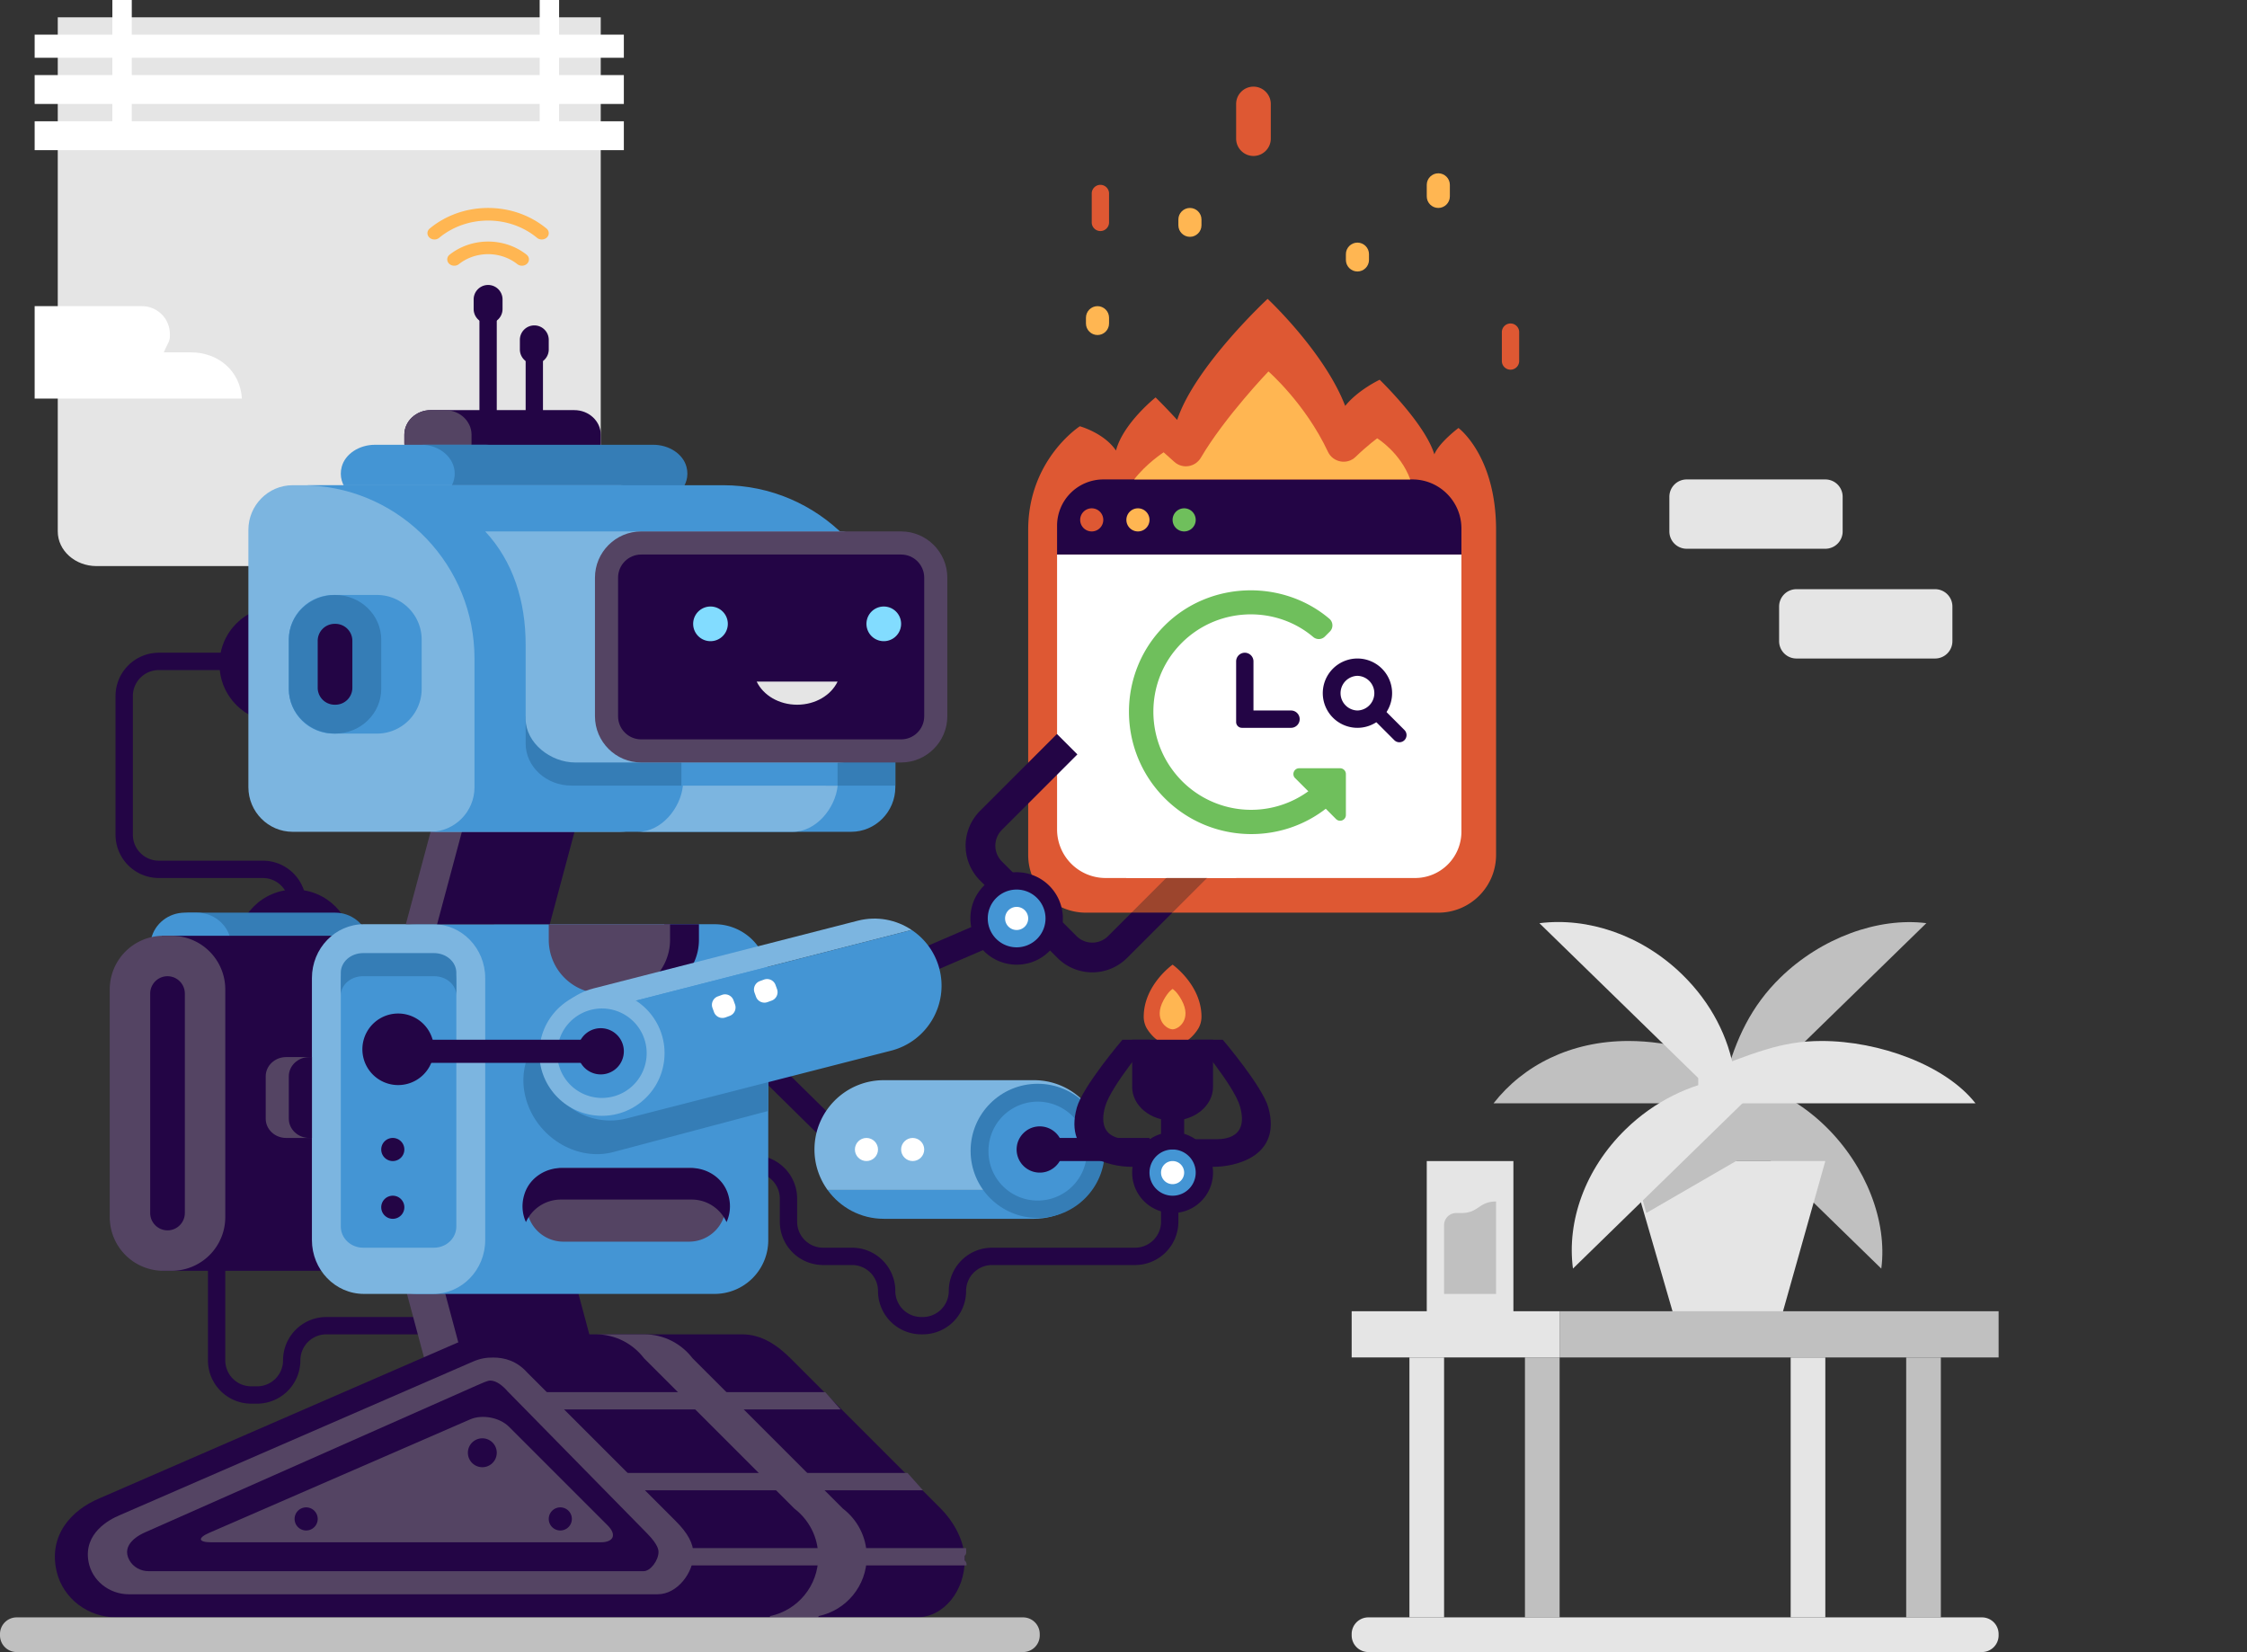 <svg xmlns="http://www.w3.org/2000/svg" width="389" height="286"><rect width="100%" height="100%" fill="#333333" stroke="none"/><g fill="none" fill-rule="evenodd"><path fill="#230545" d="M152.828 203.828a4 4 0 1 0-5.658-5.657 4 4 0 0 0 5.658 5.657"/><path fill="#230545" d="M123 172.588v5.44l25.745 25.365 2.738-2.738z"/><path stroke="#230545" stroke-width="3" d="M127 201.5h3.5a6 6 0 0 1 6 6v4a6 6 0 0 0 6 6h5a6 6 0 0 1 6 6 6 6 0 0 0 6 6h.25a6 6 0 0 0 6-6 6 6 0 0 1 6-6h24.75a6 6 0 0 0 6-6V202m-165 16v17.5a6 6 0 0 0 6 6h1a6 6 0 0 0 6-6 6 6 0 0 1 6-6H81"/><path fill="#E5E5E5" d="M104 3v89c0 3.313-3.007 6-6.714 6H16.714C13.007 98 10 95.313 10 92V3h94z"/><path fill="#FFF" d="M6 69V53h18.573c2.508 0 4.613 1.923 4.82 4.422.147 1.772-.277 1.734-1.035 3.578h4.703c4.706 0 8.543 3.2 8.814 8H6zm16.813-56H93.43v-3H22.813v3zm0 8H93.43v-3H22.813v3zm-3.362-11v3H6v5h13.45v3H6v5h102v-5H96.791v-3H108v-5H96.791v-3H108V6H96.791V0H93.43v6H22.813V0h-3.362v6H6v4h13.45z"/><path fill="#7CB5E0" d="M191 199c0-6.627-5.373-12-12-12h-26c-6.627 0-12 5.373-12 12 0 2.616.846 5.028 2.267 7h45.466a11.935 11.935 0 0 0 2.267-7"/><path fill="#4495D4" d="M143.267 206c2.179 3.024 5.722 5 9.733 5h26c4.012 0 7.555-1.976 9.734-5h-45.467z"/><path fill="#FFF" d="M150 201c-1.1 0-2-.9-2-2s.9-2 2-2 2 .9 2 2-.9 2-2 2m8 0c-1.1 0-2-.9-2-2s.9-2 2-2 2 .9 2 2-.9 2-2 2"/><path fill="#357DB6" d="M191.256 199.234c0-6.415-5.198-11.613-11.613-11.613-6.414 0-11.613 5.198-11.613 11.613 0 6.415 5.199 11.613 11.613 11.613 6.415 0 11.613-5.198 11.613-11.613"/><path fill="#4495D4" d="M188.16 199.234a8.517 8.517 0 1 0-17.034 0 8.517 8.517 0 1 0 17.033 0"/><path fill="#230545" d="M179 201h20v-4h-20z"/><path fill="#230545" d="M183.951 199.633a4.003 4.003 0 0 0-4.584-4.584c-1.684.258-3.06 1.634-3.319 3.318a4.005 4.005 0 0 0 4.585 4.585c1.684-.258 3.06-1.635 3.318-3.32"/><path stroke="#230545" stroke-width="3" d="M45 114.5H27.5a6 6 0 0 0-6 6v24a6 6 0 0 0 6 6h18a6 6 0 0 1 6 6v1.5"/><path fill="#230545" d="M51 154c-5.522 0-10 4.478-10 10 0 5.523 4.478 10 10 10 5.523 0 10-4.477 10-10 0-5.522-4.477-10-10-10"/><path fill="#357DB6" d="M63.847 162.607c-.6-2.733-3.077-4.607-5.813-4.607H31.572c3.237 0 5.86 2.686 5.86 6s-2.623 6-5.86 6h26.567c3.682 0 6.569-3.473 5.708-7.393"/><path fill="#4495D4" d="M34.1 158h-2.134c-2.736 0-5.213 1.874-5.813 4.607-.86 3.92 2.027 7.393 5.707 7.393h2.345c3.681 0 6.568-3.473 5.707-7.393-.6-2.733-3.077-4.607-5.813-4.607"/><path fill="#230545" d="M28 220h30.709A9.291 9.291 0 0 0 68 210.709v-39.418A9.291 9.291 0 0 0 58.709 162H28v58z"/><path fill="#544463" d="M39 210.71v-39.42a9.29 9.29 0 0 0-9.291-9.29h-1.418A9.29 9.29 0 0 0 19 171.29v39.42a9.291 9.291 0 0 0 9.291 9.29h1.418A9.291 9.291 0 0 0 39 210.71m42.294 4.244H68.031l7.566 28.236H88.86z"/><path fill="#230545" d="M97.722 214.954H74.67l7.566 28.236h23.051z"/><path fill="#4495D4" d="M123.71 224H72.29a9.29 9.29 0 0 1-9.29-9.291v-45.418A9.29 9.29 0 0 1 72.29 160h51.42a9.291 9.291 0 0 1 9.29 9.291v45.418a9.291 9.291 0 0 1-9.29 9.291"/><path fill="#7CB5E0" d="M75 224H63c-4.971 0-9-4.175-9-9.326v-45.348c0-5.151 4.029-9.326 9-9.326h12c4.971 0 9 4.175 9 9.326v45.348c0 5.151-4.029 9.326-9 9.326"/><path fill="#230545" d="M115 160v2.4c0 5.302-4.03 9.6-9 9.6h5.709a9.291 9.291 0 0 0 9.291-9.291V160h-6z"/><path fill="#544463" d="M116 162.71V160H95v2.71a9.291 9.291 0 0 0 9.291 9.29h2.418a9.291 9.291 0 0 0 9.291-9.29"/><path fill="#DE5833" d="M71.252 197.363a2.324 2.324 0 0 0-4.646 0 2.324 2.324 0 0 0 4.646 0m0 8.517a2.324 2.324 0 0 0-4.646 0 2.323 2.323 0 0 0 4.646 0"/><path fill="#4495D4" d="M75.136 166H62.864C60.73 166 59 167.64 59 169.664v42.672c0 2.024 1.73 3.664 3.864 3.664h12.272c2.134 0 3.864-1.64 3.864-3.664v-42.672c0-2.024-1.73-3.664-3.864-3.664"/><path fill="#230545" d="M70 199a2 2 0 1 0-4.001.001A2 2 0 0 0 70 199m0 10a2 2 0 1 0-4.001.001A2 2 0 0 0 70 209"/><path fill="#544463" d="M125.668 208.578a6.376 6.376 0 0 1-6.377 6.376H97.54a6.376 6.376 0 0 1 0-12.752h21.752a6.376 6.376 0 0 1 6.377 6.376"/><path fill="#230545" d="M97.094 207.667h22.641c2.69 0 5 1.603 6.043 3.904.661-1.462.827-3.196.204-5.006-.918-2.665-3.542-4.363-6.36-4.363H97.206c-2.818 0-5.443 1.7-6.36 4.363-.622 1.81-.457 3.544.204 5.006a6.634 6.634 0 0 1 6.043-3.904"/><path fill="#357DB6" d="M75.136 165H62.864C60.73 165 59 166.522 59 168.4v3.933c0-1.837 1.725-3.333 3.846-3.333h12.308c2.12 0 3.846 1.496 3.846 3.333V168.4c0-1.878-1.73-3.4-3.864-3.4"/><path fill="#544463" d="M49.54 197H54v-14h-4.46c-1.956 0-3.54 1.493-3.54 3.335v7.33c0 1.842 1.584 3.335 3.54 3.335"/><path fill="#230545" d="M53.54 197H54v-14h-.46c-1.956 0-3.54 1.493-3.54 3.335v7.33c0 1.842 1.584 3.335 3.54 3.335"/><path fill="#357DB6" d="M91.454 182.751c-1.03 2.462-1.167 5.38-.148 8.281 2.194 6.244 8.858 10.008 14.884 8.407 2.06-.546 15.283-4.056 26.81-7.117v-20.6l-41.546 11.03"/><path fill="#230545" d="M173.893 158.015l-27.552 11.87 1.766 4.1 27.552-11.869z"/><path fill="#7CB5E0" d="M148.503 159.39l-45.75 11.724c-3.326.853-5.935 3.07-7.406 5.892l62.482-16.012c-2.647-1.77-6-2.457-9.326-1.604"/><path fill="#4495D4" d="M94.387 185.247c1.593 6.214 7.92 9.96 14.132 8.367l45.749-11.724c6.214-1.594 9.96-7.92 8.367-14.134a11.557 11.557 0 0 0-4.806-6.763l-62.482 16.013a11.563 11.563 0 0 0-.96 8.241"/><path fill="#7CB5E0" d="M114.996 183.393c.587-5.958-3.767-11.262-9.725-11.849-5.957-.587-11.262 3.766-11.85 9.724-.586 5.958 3.768 11.263 9.726 11.85 5.957.587 11.262-3.767 11.849-9.725"/><path fill="#4495D4" d="M111.914 183.09a7.741 7.741 0 0 0-6.946-8.464 7.741 7.741 0 0 0-8.464 6.946 7.741 7.741 0 0 0 6.946 8.464 7.741 7.741 0 0 0 8.464-6.946"/><path fill="#230545" d="M108 182a4 4 0 1 0-8 0 4 4 0 0 0 8 0m-32.876-.347a6.194 6.194 0 1 0-12.388 0 6.194 6.194 0 0 0 12.388 0"/><path fill="#230545" d="M72 184h30v-4H72zm134.895-4s6.785 7.958 7.792 11.603c1.655 5.989-3.63 5.614-4.675 5.614h-14.024c-1.046 0-6.33.375-4.675-5.614 1.007-3.645 7.792-11.603 7.792-11.603h-4.791s-6.875 8.064-7.897 11.759c-2.346 8.495 5.804 10.241 9.476 10.241h14.214c3.672 0 11.822-1.746 9.476-10.241-1.022-3.695-7.897-11.759-7.897-11.759h-4.79z"/><path fill="#230545" d="M210 203a7 7 0 1 0-14 0 7 7 0 0 0 14 0"/><path fill="#4495D4" d="M207 203a4 4 0 1 0-8 0 4 4 0 0 0 8 0"/><path fill="#FFF" d="M205 203a2 2 0 1 0-4.001.001A2 2 0 0 0 205 203"/><path fill="#DE5833" d="M203 167s-5 3.521-5 9.017a4.1 4.1 0 0 0 .432 1.832c.214.435 1.886 3.151 4.568 3.151 2.682 0 4.353-2.714 4.567-3.151a4.1 4.1 0 0 0 .433-1.832c0-5.496-5-9.017-5-9.017"/><path fill="#FFB652" d="M204.577 173.165c-.854-1.582-1.577-1.958-1.577-1.958s-.723.376-1.577 1.958c-1.79 3.318.545 5.029 1.577 5.029 1.03 0 3.368-1.711 1.577-5.029"/><path fill="#230545" d="M196 180v8.167c0 3.222 3.134 5.833 7 5.833s7-2.611 7-5.833V180h-14z"/><path fill="#FFF" d="M127.245 173.885a1.552 1.552 0 0 1-.925 1.985l-.728.265a1.551 1.551 0 0 1-1.984-.926l-.265-.727c-.291-.8.125-1.694.925-1.984l.727-.266a1.553 1.553 0 0 1 1.985.926l.265.727zm7.275-2.649a1.552 1.552 0 0 1-.926 1.985l-.726.265a1.553 1.553 0 0 1-1.985-.925l-.264-.728c-.292-.8.125-1.693.925-1.984l.727-.265c.8-.29 1.693.125 1.984.925l.265.727z"/><path fill="#230545" d="M29 213c-1.65 0-3-1.35-3-3v-38c0-1.65 1.35-3 3-3s3 1.35 3 3v38c0 1.65-1.35 3-3 3m133.857 48.157L136.9 235.2c-2.236-2.236-4.994-4.2-8.4-4.2H84.4c-2.023 0-3.78.824-5.508 1.574L17.237 259.38c-4.988 2.075-8.893 6.519-7.423 12.7 1.119 4.704 5.485 7.92 10.32 7.92h138.538c4.828 0 8.328-4.746 8.328-9.8v-.727c-.245-3.158-2.066-6.24-4.143-8.316"/><path fill="#9C452D" d="M166.922 269.292l.003.031-.003-.031"/><path fill="#544463" d="M22.3 276c-3.377 0-6.393-2.351-6.983-5.676-.867-4.882 3.576-7.256 5.388-8.009l61.13-26.578c1.383-.603 2.41-.719 3.559-.719 1.979 0 4.054.591 5.838 2.551l.11.118 25.634 25.633c2.126 2.125 3.074 3.909 3.074 5.783 0 3.124-2.77 6.897-6.208 6.897H22.3zm123.609-14.843l-26.014-26.014c-1.92-2.513-4.937-4.143-8.343-4.143h-8.4c3.406 0 6.424 1.63 8.343 4.143l26.014 26.014c2.513 1.918 4.143 4.937 4.143 8.343 0 5.054-3.571 9.27-8.327 10.273l-.073.227h8.4l.072-.227c4.757-1.002 8.328-5.22 8.328-10.273 0-3.406-1.63-6.425-4.143-8.343"/><path fill="#230545" d="M25.217 265.232l-.047.02c-.909.385-4.32 2.056-2.773 4.85.666 1.203 1.97 1.898 3.324 1.898h85.687c1.251 0 2.592-1.937 2.592-3.3 0-.303 0-1.226-1.938-3.2l-24.076-24.527-.109-.11-.103-.115c-.712-.798-1.798-1.748-2.929-1.748-.404 0-1.403.443-2.207.8l-.317.14-57.057 25.271-.047.021z"/><path fill="#544463" d="M36.59 267c-2.275 0-2.43-.742-.342-1.65l45.145-19.629c2.088-.908 5.113-.333 6.722 1.276l17.076 17.077c1.61 1.609 1.065 2.926-1.212 2.926H36.59z"/><path fill="#230545" d="M86 251.5a2.5 2.5 0 1 0-5 0 2.5 2.5 0 0 0 5 0M99 263a2 2 0 1 0-3.999-.001A2 2 0 0 0 99 263m-44 0a2 2 0 1 0-3.999-.001A2 2 0 0 0 55 263"/><path fill="#544463" d="M167 269.333c.335-.306.287-.61.242-1.333h-48.975l.001.428c0 .868-.18 1.782-.5 2.572h49.552c.023-.227.037-.547-.32-.868v-.799zM110.057 258h49.728l-2.673-3h-49.728zm-14.255-14h49.728l-2.673-3H93.13z"/><path fill="#230545" d="M201 199h4v-8h-4z"/><path fill="silver" d="M180 283.11v-.22a2.884 2.884 0 0 0-2.878-2.89H2.878A2.884 2.884 0 0 0 0 282.89v.22A2.884 2.884 0 0 0 2.878 286h174.244a2.884 2.884 0 0 0 2.878-2.89"/><path fill="#DE5833" d="M252.493 74.092s-3.328 2.488-4.18 4.566c-1.637-5.377-9.464-12.918-9.464-12.918s-3.76 1.769-5.969 4.532c-3.602-9.36-13.429-18.534-13.429-18.534s-12.572 11.648-15.66 20.958a99.673 99.673 0 0 0-3.735-3.895s-5.625 4.48-6.856 9.196c-2.088-3.067-6.258-4.2-6.258-4.2S178 79.536 178 91.74V148c0 5.523 4.477 10 10 10h61c5.522 0 10-4.477 10-10V91.74c0-12.853-6.507-17.648-6.507-17.648"/><path fill="#FFF" d="M183 96v47.598a8.402 8.402 0 0 0 8.402 8.402h53.582a8.016 8.016 0 0 0 8.016-8.016V96h-70z"/><path fill="#230545" d="M244.527 83h-53.512A8.016 8.016 0 0 0 183 91.016V96h70v-4.527c0-4.66-3.813-8.473-8.473-8.473"/><path fill="#6FBF5C" d="M202.94 133.234c-4.496-6.116-4.35-14.676.424-20.577 6.11-7.552 17.026-8.276 23.992-2.37a1.486 1.486 0 0 0 2.01-.091l.863-.863a1.512 1.512 0 0 0-.095-2.22c-8.06-6.843-20.698-6.631-28.534 1.204-8.237 8.238-8.19 21.64.047 29.878 7.715 7.715 19.96 8.244 28.25 1.514l-2.919-3.085a16.876 16.876 0 0 1-24.038-3.39"/><path fill="#6FBF5C" d="M233 141.086V134a1 1 0 0 0-1-1h-7.086c-.891 0-1.337 1.077-.707 1.707l7.086 7.086c.63.63 1.707.184 1.707-.707"/><path fill="#230545" d="M223.5 123H217v-8.5a1.5 1.5 0 1 0-3 0V125a1 1 0 0 0 1 1h8.5a1.5 1.5 0 1 0 0-3m11.5-9a6 6 0 0 0 0 12 6 6 0 0 0 0-12"/><path fill="#230545" d="M241.382 128.137l-6.52-6.52a1.24 1.24 0 0 1 1.756-1.753l6.519 6.519a1.24 1.24 0 0 1-1.755 1.754"/><path fill="#FFF" d="M235 123a3.001 3.001 0 0 1 0-6 3.001 3.001 0 0 1 0 6"/><path fill="#6FBF5C" d="M205 88a2 2 0 1 0 .001 4.001A2 2 0 0 0 205 88"/><path fill="#FFB652" d="M197 88a2 2 0 1 0 .001 4.001A2 2 0 0 0 197 88"/><path fill="#DE5833" d="M189 88a2 2 0 1 0 .001 4.001A2 2 0 0 0 189 88m72.5-24c-.825 0-1.5-.675-1.5-1.5v-5c0-.825.675-1.5 1.5-1.5s1.5.675 1.5 1.5v5c0 .825-.675 1.5-1.5 1.5m-71-24c-.825 0-1.5-.675-1.5-1.5v-5c0-.825.675-1.5 1.5-1.5s1.5.675 1.5 1.5v5c0 .825-.675 1.5-1.5 1.5M217 27c-1.65 0-3-1.35-3-3v-6c0-1.65 1.35-3 3-3s3 1.35 3 3v6c0 1.65-1.35 3-3 3"/><path fill="#FFB652" d="M206 41c-1.1 0-2-.9-2-2v-1c0-1.1.9-2 2-2s2 .9 2 2v1c0 1.1-.9 2-2 2m29 6c-1.1 0-2-.9-2-2v-1c0-1.1.9-2 2-2s2 .9 2 2v1c0 1.1-.9 2-2 2m-45 11c-1.1 0-2-.9-2-2v-1c0-1.1.9-2 2-2s2 .9 2 2v1c0 1.1-.9 2-2 2m59-22c-1.1 0-2-.9-2-2v-2c0-1.1.9-2 2-2s2 .9 2 2v2c0 1.1-.9 2-2 2"/><path fill="#9C452D" d="M209.86 151.096l-3.536-3.536-10.44 10.44h7.072z"/><path fill="#230545" d="M195.885 158l-4.051 4.051a3.87 3.87 0 0 1-5.474 0L182.308 158H176h6.308l-8.86-8.859a3.87 3.87 0 0 1 0-5.474l13.067-13.066-3.536-3.536-13.317 13.317a8.518 8.518 0 0 0 0 12.044l13.412 13.412a8.516 8.516 0 0 0 12.044 0l7.838-7.838h-7.071z"/><path fill="#230545" d="M183.852 160.566a8.013 8.013 0 0 0-9.417-9.417c-3.15.597-5.69 3.136-6.286 6.285a8.014 8.014 0 0 0 9.417 9.418c3.149-.598 5.689-3.137 6.286-6.286"/><path fill="#4495D4" d="M181 159a5 5 0 0 0-5-5 5 5 0 0 0-5 5 5 5 0 0 0 5 5 5 5 0 0 0 5-5"/><path fill="#FFF" d="M178 159a2 2 0 1 0-4.001.001A2 2 0 0 0 178 159m17-7h19v-7h-19z"/><path fill="#FFB652" d="M244.148 83c-1.732-4.688-5.725-7.116-5.725-7.116s-1.618 1.16-3.748 3.216c-1.469 1.419-3.913.96-4.782-.889-3.936-8.379-10.3-13.908-10.3-13.908s-7.549 7.876-11.693 14.924c-.968 1.646-3.187 2.011-4.602.728-1.034-.936-1.849-1.652-1.849-1.652s-3.006 1.95-5.102 4.697h47.801z"/><path fill="silver" d="M300 185.962c-2.914-3.595-10.943-5.749-18.08-5.749-10.017 0-18.232 4.23-23.352 10.787H300v-5.038z"/><path fill="silver" d="M298.663 186.73c1.854-6.887 4.51-12.569 9.553-17.486 7.08-6.904 16.958-10.475 25.274-9.427l-31.216 30.433-3.61-3.52z"/><path fill="silver" d="M298.086 185.664c7.062 1.808 12.888 4.396 17.937 9.313 7.078 6.904 10.742 16.535 9.665 24.643l-31.215-30.434 3.613-3.522z"/><path fill="#E5E5E5" d="M300.238 185.664c-.939-5.998-3.959-12.034-9.007-16.952-7.079-6.905-16.41-9.94-24.727-8.89l30.122 29.364 3.612-3.522z"/><path fill="silver" d="M307 201h-19.304l12.417-12.463 6.887 2.761z"/><path fill="#E5E5E5" d="M300.477 201H282l.878 3.024 3.198 11.019L290.124 229h17.989L316 201z"/><path fill="silver" d="M282 199l3 11 19-11z"/><path fill="#E5E5E5" d="M298.816 186.73c-6.153.916-12.343 3.86-17.392 8.78-7.082 6.903-10.19 15.998-9.114 24.105l30.114-29.365-3.608-3.52z"/><path fill="#E5E5E5" d="M294 185.962c9.471-3.595 14.222-5.749 21.358-5.749 10.014 0 21.507 4.23 26.632 10.787H294v-5.038zM310 280h6v-45h-6z"/><path fill="silver" d="M330 280h6v-45h-6zm-66 0h6v-45h-6z"/><path fill="#E5E5E5" d="M244 280h6v-45h-6z"/><path fill="silver" d="M270 235h76v-8h-76z"/><path fill="#E5E5E5" d="M234 235h36v-8h-36zm112 48.11v-.22a2.885 2.885 0 0 0-2.879-2.89H236.879a2.885 2.885 0 0 0-2.879 2.89v.22a2.885 2.885 0 0 0 2.879 2.89h106.242a2.885 2.885 0 0 0 2.879-2.89M247 227h15v-26h-15z"/><path fill="silver" d="M253 210h-.91a2.09 2.09 0 0 0-2.09 2.09V224h9v-16c-3 0-3 2-6 2"/><path fill="#E5E5E5" d="M316 83h-24a3 3 0 0 0-3 3v6a3 3 0 0 0 3 3h24a3 3 0 0 0 3-3v-6a3 3 0 0 0-3-3m19 19h-24a3 3 0 0 0-3 3v6a3 3 0 0 0 3 3h24a3 3 0 0 0 3-3v-6a3 3 0 0 0-3-3"/><path fill="#230545" d="M48 105c-5.522 0-10 4.478-10 10 0 5.523 4.478 10 10 10 5.523 0 10-4.477 10-10 0-5.522-4.477-10-10-10m43-32h3V60h-3z"/><path fill="#230545" d="M99.437 71H74.563C72.053 71 70 72.913 70 75.25v1.5c0 2.337 2.053 4.25 4.563 4.25h24.874c2.51 0 4.563-1.913 4.563-4.25v-1.5c0-2.337-2.053-4.25-4.563-4.25"/><path fill="#544463" d="M81.631 76.75v-1.5c0-2.337-2.053-4.25-4.563-4.25h-2.505C72.053 71 70 72.913 70 75.25v1.5c0 2.337 2.053 4.25 4.563 4.25h2.505c2.51 0 4.563-1.913 4.563-4.25"/><path fill="#4495D4" d="M84.07 77H64.915c-2.712 0-5.167 1.562-5.762 3.839C58.299 84.106 61.16 87 64.81 87h19.365c3.649 0 6.512-2.894 5.658-6.161C89.238 78.562 86.783 77 84.07 77"/><path fill="#357DB6" d="M118.848 80.839c-.595-2.277-3.05-3.84-5.762-3.84H72.91c3.21 0 5.81 2.239 5.81 5 0 2.763-2.6 5-5.81 5h40.28c3.65 0 6.512-2.893 5.658-6.16"/><path fill="#544463" d="M91.054 139.353H75.791L70.26 160h15.263z"/><path fill="#230545" d="M100.705 139.353h-19.5L75.673 160h19.5z"/><path fill="#7CB5E0" d="M107.35 84h-56.7C46.442 84 43 87.477 43 91.727v44.546c0 4.25 3.442 7.727 7.65 7.727h56.7c4.208 0 7.65-3.477 7.65-7.727V91.727c0-4.25-3.442-7.727-7.65-7.727"/><path fill="#4495D4" d="M155 114.136C155 97.492 141.65 84 125.183 84H53c.254 0 .506.013.755.038 15.811.796 28.388 13.906 28.388 29.962v22.307c0 4.231-3.451 7.693-7.669 7.693h72.88c4.206 0 7.646-3.477 7.646-7.727v-22.137z"/><path fill="#7CB5E0" d="M137.243 144c4.035 0 7.381-4.064 7.776-8h-26.793c-.396 3.936-3.742 8-7.776 8h26.793z"/><path fill="#357DB6" d="M155 124h-12v11.294c0 .239-.014.474-.041.706H155v-12zm-37 0H91v4.714c0 4.007 3.561 7.286 7.914 7.286h19.046l.04-.04V124z"/><path fill="#4495D4" d="M118 136h27v-12h-27zm-52.742-33h-7.516A7.742 7.742 0 0 0 50 110.742v8.516A7.742 7.742 0 0 0 57.742 127h7.516A7.742 7.742 0 0 0 73 119.258v-8.516A7.742 7.742 0 0 0 65.258 103"/><path fill="#357DB6" d="M66 119.258c0 4.275-3.581 7.742-8 7.742-4.419 0-8-3.467-8-7.742v-8.517c0-4.275 3.581-7.742 8-7.742 4.419 0 8 3.467 8 7.742v8.517z"/><path fill="#FFB652" d="M93.788 41.458a1.28 1.28 0 0 1-.82-.289c-2.325-1.926-5.332-2.986-8.468-2.986-3.135 0-6.143 1.06-8.467 2.986-.493.41-1.26.381-1.712-.064-.453-.442-.422-1.133.07-1.541C77.166 37.266 80.756 36 84.5 36c3.746 0 7.336 1.266 10.109 3.564.493.408.524 1.099.07 1.541a1.274 1.274 0 0 1-.891.353M90.36 46c-.285 0-.57-.09-.8-.272-1.405-1.113-3.202-1.727-5.06-1.727-1.858 0-3.656.614-5.06 1.727-.502.398-1.268.355-1.71-.099-.443-.453-.394-1.142.11-1.54 1.847-1.463 4.212-2.27 6.66-2.27 2.447 0 4.813.806 6.661 2.27.502.398.551 1.087.11 1.54-.24.245-.575.37-.91.37"/><path fill="#7CB5E0" d="M145.203 92H84c4.84 5.208 7 12.082 7 19.623v12.821C91 128.6 95.296 132 99.584 132h45.619c4.289 0 7.797-3.4 7.797-7.556V99.556C153 95.4 149.492 92 145.203 92"/><path fill="#230545" d="M111 130c-3.309 0-6-2.691-6-6v-24c0-3.309 2.691-6 6-6h45c3.309 0 6 2.691 6 6v24c0 3.309-2.691 6-6 6h-45z"/><path fill="#544463" d="M156 92h-45c-4.4 0-8 3.6-8 8v24c0 4.4 3.6 8 8 8h45c4.4 0 8-3.6 8-8v-24c0-4.4-3.6-8-8-8m0 4c2.206 0 4 1.794 4 4v24c0 2.206-1.794 4-4 4h-45c-2.206 0-4-1.794-4-4v-24c0-2.206 1.794-4 4-4h45"/><path fill="#E5E5E5" d="M131 118c1.122 2.345 3.831 4 7 4 3.17 0 5.879-1.655 7-4h-14z"/><path fill="#82DCFF" d="M126 108a3 3 0 1 0-6 0 3 3 0 0 0 6 0m30 0a3 3 0 1 0-6 0 3 3 0 0 0 6 0"/><path fill="#230545" d="M58.072 122h-.145A2.936 2.936 0 0 1 55 119.072v-8.144A2.936 2.936 0 0 1 57.927 108h.145A2.936 2.936 0 0 1 61 110.928v8.144A2.936 2.936 0 0 1 58.072 122M92.5 56.334a2.5 2.5 0 0 0-2.5 2.5V60.5a2.5 2.5 0 0 0 5 0v-1.666a2.5 2.5 0 0 0-2.5-2.5M83 72h3V53h-3z"/><path fill="#230545" d="M84.5 49.334a2.5 2.5 0 0 0-2.5 2.5V53.5a2.5 2.5 0 0 0 5 0v-1.666a2.5 2.5 0 0 0-2.5-2.5"/></g></svg>
